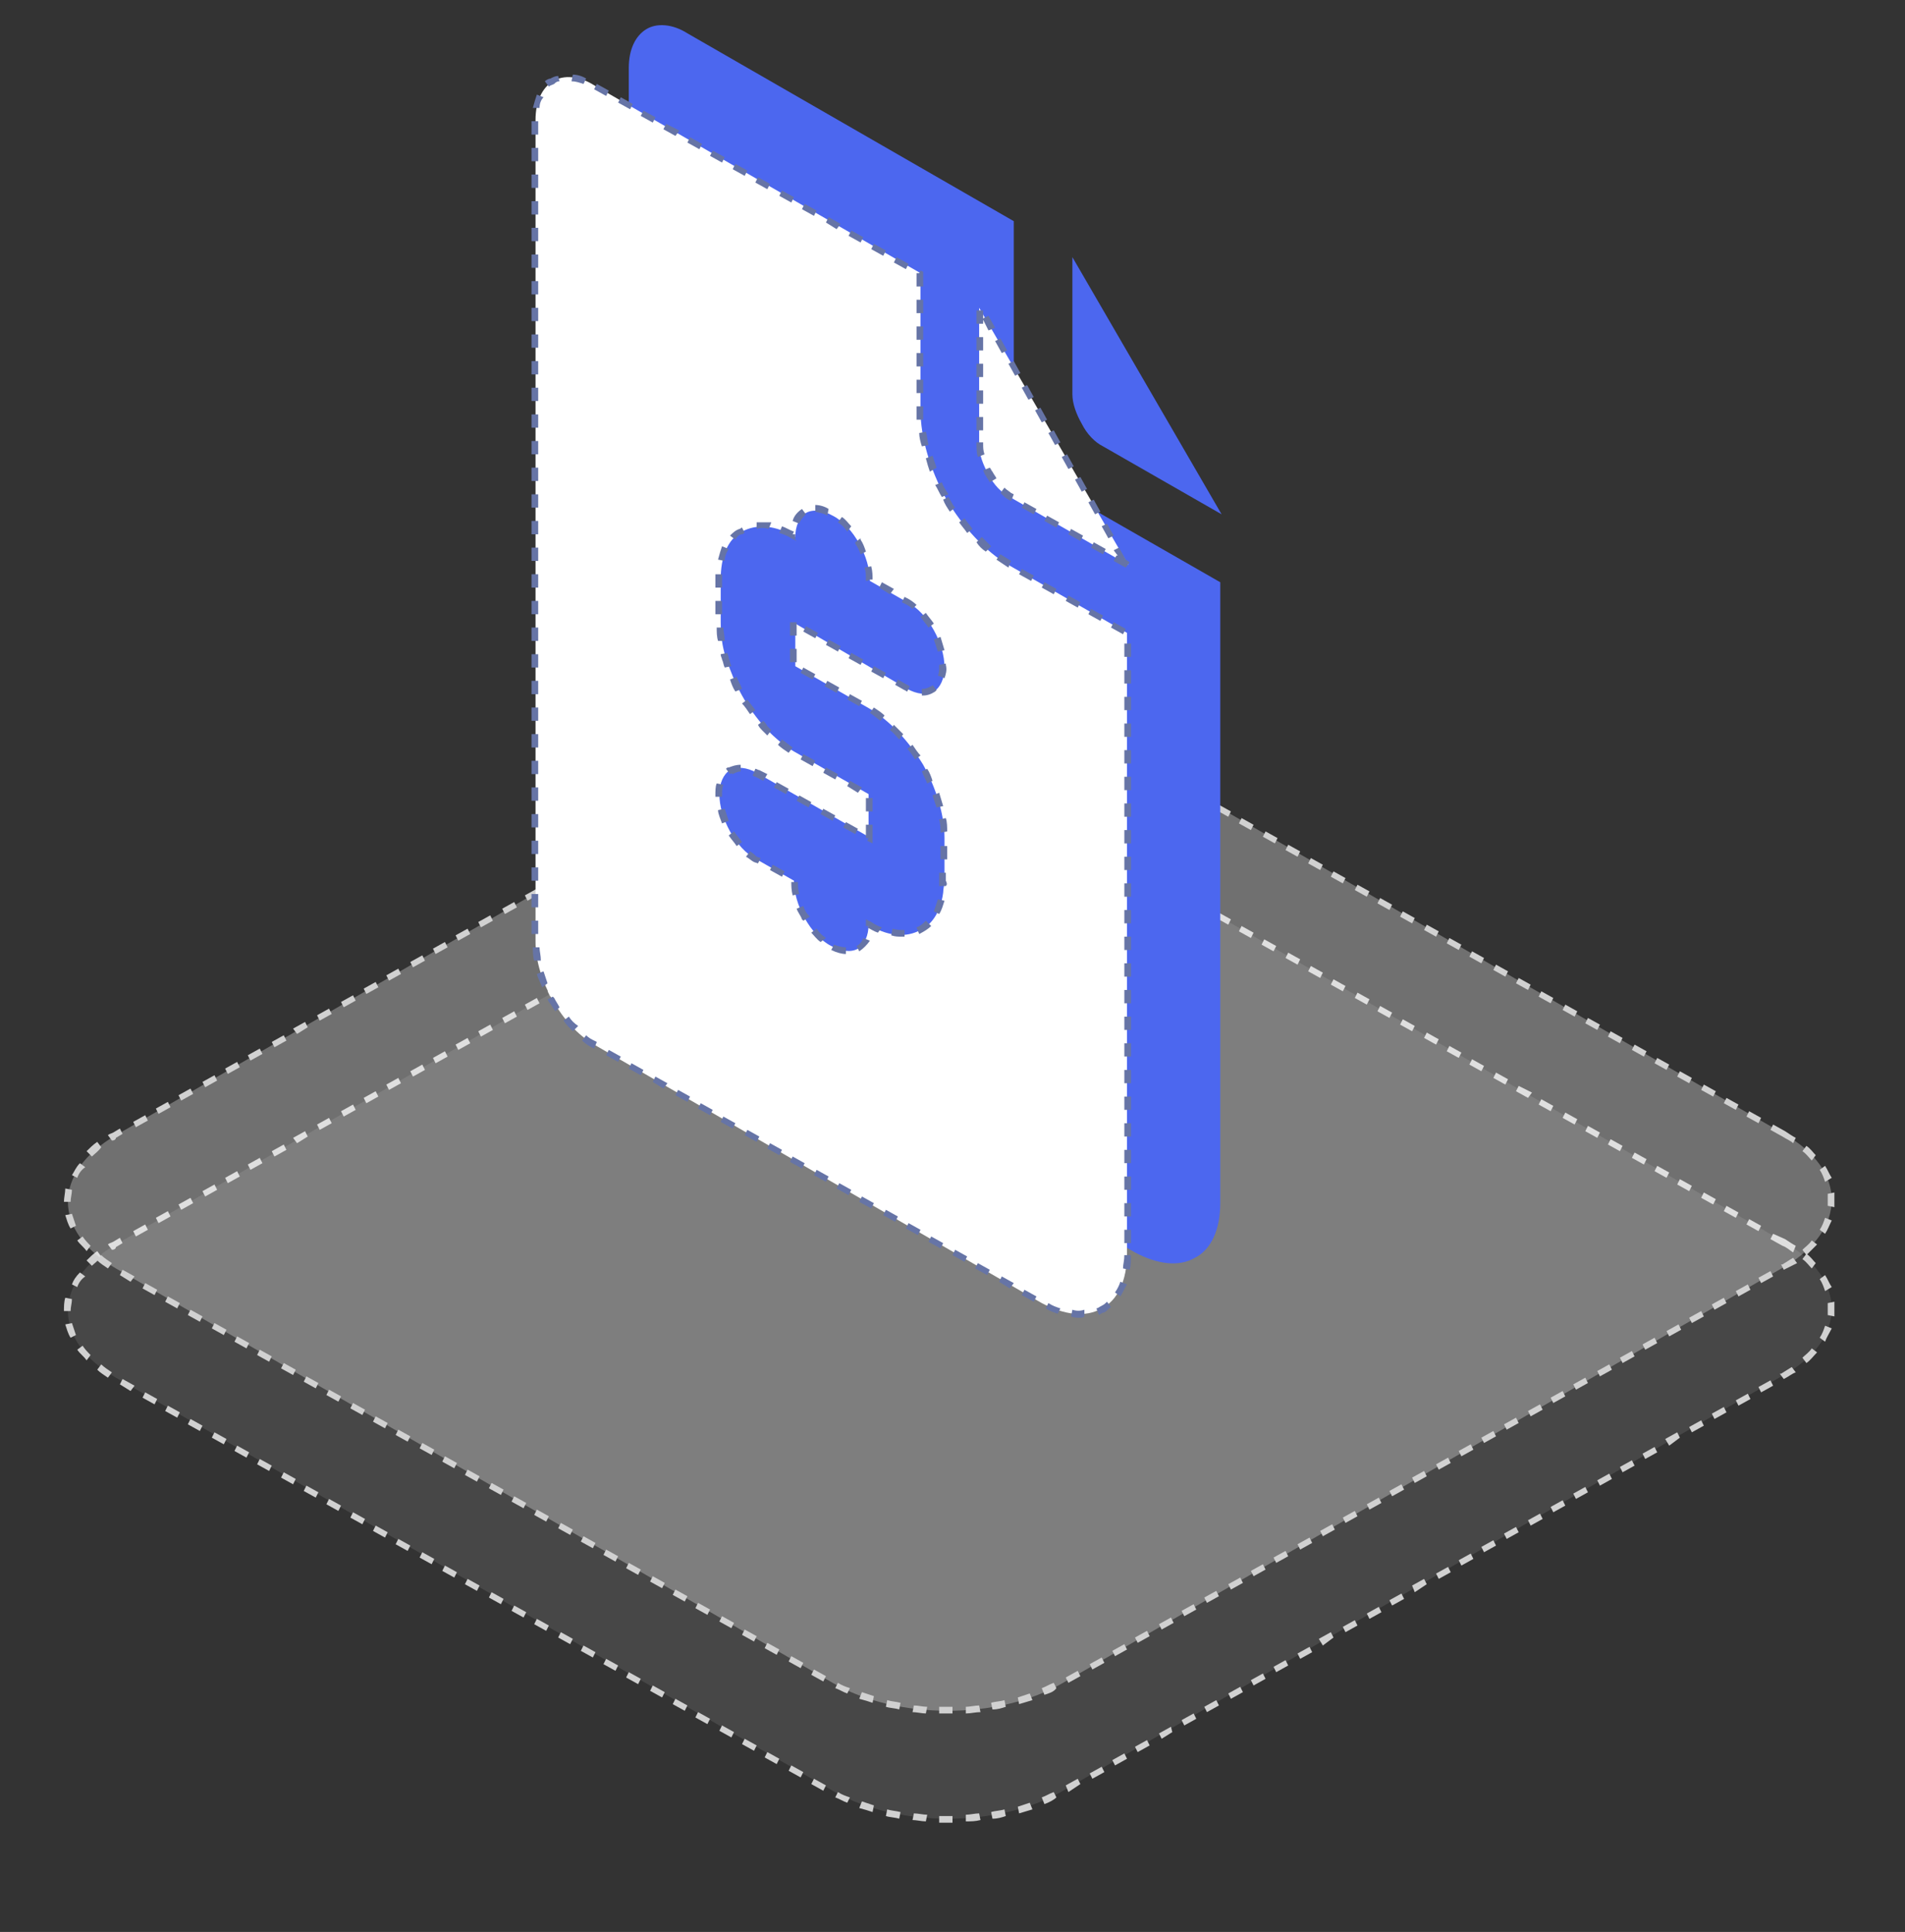 <?xml version="1.0" encoding="utf-8"?>
<!-- Generator: Adobe Illustrator 26.4.1, SVG Export Plug-In . SVG Version: 6.00 Build 0)  -->
<svg version="1.1" id="图层_1" xmlns="http://www.w3.org/2000/svg" xmlns:xlink="http://www.w3.org/1999/xlink" x="0px" y="0px"
	 viewBox="0 0 143 145" style="enable-background:new 0 0 143 145;" xml:space="preserve">
<rect x="0" y="0" width="143" height="145" fill="#333333" stroke="none"/>
<style type="text/css">
	.st0{opacity:0.1;}
	.st1{fill:#FFFFFF;}
	.st2{fill:#D1D1D1;}
	.st3{opacity:0.3;}
	.st4{fill-rule:evenodd;clip-rule:evenodd;fill:#4C67EF;}
	.st5{fill-rule:evenodd;clip-rule:evenodd;fill:#FFFFFF;}
	.st6{fill:#6674A6;}
</style>
<g>
	<g>
		<g class="st0">
			<path class="st1" d="M133.9,93.2l-53.8-31c-4.8-2.8-12.5-2.8-17.3,0L8.7,93.4c-4.8,2.8-4.8,7.2,0,10l53.8,31
				c4.8,2.8,12.5,2.8,17.3,0l54.1-31.2C138.7,100.5,138.7,96,133.9,93.2z"/>
		</g>
		<g>
			<path class="st2" d="M71.1,136.8c-0.2,0-0.4,0-0.6,0l0-0.5c0.3,0,0.7,0,1,0l0,0.5C71.4,136.8,71.2,136.8,71.1,136.8z M72.5,136.7
				l0-0.5c0.3,0,0.7-0.1,1-0.1l0.1,0.5C73.2,136.7,72.9,136.7,72.5,136.7z M69.5,136.7c-0.3,0-0.7-0.1-1-0.1l0.1-0.5
				c0.3,0,0.7,0.1,1,0.1L69.5,136.7z M74.5,136.5l-0.1-0.5c0.3-0.1,0.7-0.1,1-0.2l0.1,0.5C75.2,136.4,74.9,136.5,74.5,136.5z
				 M67.5,136.5c-0.3-0.1-0.7-0.1-1-0.2l0.1-0.5c0.3,0.1,0.6,0.1,1,0.2L67.5,136.5z M76.5,136.1l-0.1-0.5c0.3-0.1,0.6-0.2,0.9-0.3
				l0.2,0.5C77.2,135.9,76.8,136,76.5,136.1z M65.5,136c-0.3-0.1-0.6-0.2-1-0.3l0.2-0.5c0.3,0.1,0.6,0.2,0.9,0.3L65.5,136z
				 M78.4,135.4l-0.2-0.5c0.3-0.1,0.6-0.3,0.9-0.4l0.2,0.4C79.1,135.1,78.7,135.3,78.4,135.4z M63.6,135.3c-0.3-0.1-0.6-0.3-0.9-0.4
				l0.2-0.4c0.3,0.2,0.6,0.3,0.9,0.4L63.6,135.3z M80.2,134.5L80,134l0.9-0.5l0.2,0.4L80.2,134.5z M61.8,134.4l-0.9-0.5l0.2-0.4
				l0.9,0.5L61.8,134.4z M82,133.5l-0.2-0.4l0.9-0.5l0.2,0.4L82,133.5z M60.1,133.4l-0.9-0.5l0.2-0.4l0.9,0.5L60.1,133.4z
				 M83.7,132.5l-0.2-0.4l0.9-0.5l0.2,0.4L83.7,132.5z M58.3,132.4l-0.9-0.5l0.2-0.4l0.9,0.5L58.3,132.4z M85.4,131.5l-0.2-0.4
				l0.9-0.5l0.2,0.4L85.4,131.5z M56.6,131.4l-0.9-0.5l0.2-0.4l0.9,0.5L56.6,131.4z M87.2,130.5l-0.2-0.4l0.9-0.5L88,130L87.2,130.5
				z M54.9,130.4l-0.9-0.5l0.2-0.4l0.9,0.5L54.9,130.4z M88.9,129.5l-0.2-0.4l0.9-0.5l0.2,0.4L88.9,129.5z M53.1,129.4l-0.9-0.5
				l0.2-0.4l0.9,0.5L53.1,129.4z M90.6,128.5l-0.2-0.4l0.9-0.5l0.2,0.4L90.6,128.5z M51.4,128.4l-0.9-0.5l0.2-0.4l0.9,0.5
				L51.4,128.4z M92.4,127.5l-0.2-0.4l0.9-0.5l0.2,0.4L92.4,127.5z M49.7,127.4l-0.9-0.5l0.2-0.4l0.9,0.5L49.7,127.4z M94.1,126.5
				l-0.2-0.4l0.9-0.5L95,126L94.1,126.5z M47.9,126.4l-0.9-0.5l0.2-0.4l0.9,0.5L47.9,126.4z M95.8,125.5l-0.2-0.4l0.9-0.5l0.2,0.4
				L95.8,125.5z M46.2,125.4l-0.9-0.5l0.2-0.4l0.9,0.5L46.2,125.4z M97.6,124.5l-0.2-0.4l0.9-0.5l0.2,0.4L97.6,124.5z M44.5,124.4
				l-0.9-0.5l0.2-0.4l0.9,0.5L44.5,124.4z M99.3,123.5L99,123l0.9-0.5l0.2,0.4L99.3,123.5z M42.8,123.4l-0.9-0.5l0.2-0.4L43,123
				L42.8,123.4z M101,122.5l-0.2-0.4l0.9-0.5l0.2,0.4L101,122.5z M41,122.4l-0.9-0.5l0.2-0.4l0.9,0.5L41,122.4z M102.8,121.5
				l-0.2-0.4l0.9-0.5l0.2,0.4L102.8,121.5z M39.3,121.4l-0.9-0.5l0.2-0.4l0.9,0.5L39.3,121.4z M104.5,120.5l-0.2-0.4l0.9-0.5
				l0.2,0.4L104.5,120.5z M37.6,120.4l-0.9-0.5l0.2-0.4l0.9,0.5L37.6,120.4z M106.2,119.5L106,119l0.9-0.5l0.2,0.4L106.2,119.5z
				 M35.8,119.4l-0.9-0.5l0.2-0.4l0.9,0.5L35.8,119.4z M108,118.5l-0.2-0.4l0.9-0.5l0.2,0.4L108,118.5z M34.1,118.4l-0.9-0.5
				l0.2-0.4l0.9,0.5L34.1,118.4z M109.7,117.5l-0.2-0.4l0.9-0.5l0.2,0.4L109.7,117.5z M32.4,117.4l-0.9-0.5l0.2-0.4l0.9,0.5
				L32.4,117.4z M111.4,116.5l-0.2-0.4l0.9-0.5l0.2,0.4L111.4,116.5z M30.6,116.4l-0.9-0.5l0.2-0.4l0.9,0.5L30.6,116.4z
				 M113.1,115.5l-0.2-0.4l0.9-0.5l0.2,0.4L113.1,115.5z M28.9,115.4l-0.9-0.5l0.2-0.4l0.9,0.5L28.9,115.4z M114.9,114.5l-0.2-0.4
				l0.9-0.5l0.2,0.4L114.9,114.5z M27.2,114.4l-0.9-0.5l0.2-0.4l0.9,0.5L27.2,114.4z M116.6,113.5l-0.2-0.4l0.9-0.5l0.2,0.4
				L116.6,113.5z M25.4,113.4l-0.9-0.5l0.2-0.4l0.9,0.5L25.4,113.4z M118.3,112.5l-0.2-0.4l0.9-0.5l0.2,0.4L118.3,112.5z
				 M23.7,112.4l-0.9-0.5l0.2-0.4l0.9,0.5L23.7,112.4z M120.1,111.5l-0.2-0.4l0.9-0.5l0.2,0.4L120.1,111.5z M22,111.4l-0.9-0.5
				l0.2-0.4l0.9,0.5L22,111.4z M121.8,110.5l-0.2-0.4l0.9-0.5l0.2,0.4L121.8,110.5z M20.2,110.4l-0.9-0.5l0.2-0.4l0.9,0.5
				L20.2,110.4z M123.5,109.5l-0.2-0.4l0.9-0.5l0.2,0.4L123.5,109.5z M18.5,109.4l-0.9-0.5l0.2-0.4l0.9,0.5L18.5,109.4z
				 M125.3,108.5L125,108l0.9-0.5l0.2,0.4L125.3,108.5z M16.8,108.4l-0.9-0.5l0.2-0.4L17,108L16.8,108.4z M127,107.5l-0.2-0.4
				l0.9-0.5l0.2,0.4L127,107.5z M15,107.4l-0.9-0.5l0.2-0.4l0.9,0.5L15,107.4z M128.7,106.5l-0.2-0.4l0.9-0.5l0.2,0.4L128.7,106.5z
				 M13.3,106.4l-0.9-0.5l0.2-0.4l0.9,0.5L13.3,106.4z M130.5,105.5l-0.2-0.4l0.9-0.5l0.2,0.4L130.5,105.5z M11.6,105.4l-0.9-0.5
				l0.2-0.4l0.9,0.5L11.6,105.4z M132.2,104.5l-0.2-0.4l0.9-0.5l0.2,0.4L132.2,104.5z M9.8,104.4L9,103.9l0.2-0.4l0.9,0.5L9.8,104.4
				z M133.9,103.5l-0.3-0.4l0.1,0c0.3-0.2,0.5-0.3,0.8-0.5l0.3,0.4C134.5,103.1,134.3,103.3,133.9,103.5L133.9,103.5z M8.1,103.4
				c-0.3-0.2-0.6-0.4-0.8-0.6l0.3-0.4c0.2,0.2,0.5,0.4,0.8,0.6L8.1,103.4z M135.6,102.3l-0.3-0.4c0.2-0.2,0.5-0.4,0.7-0.7l0.4,0.3
				C136.1,101.8,135.9,102.1,135.6,102.3z M6.5,102.1c-0.2-0.3-0.5-0.5-0.7-0.8l0.4-0.3c0.2,0.3,0.4,0.5,0.6,0.7L6.5,102.1z
				 M137,100.7l-0.4-0.3c0.2-0.3,0.3-0.6,0.4-0.9l0.5,0.2C137.3,100.1,137.1,100.4,137,100.7z M5.3,100.4c-0.2-0.3-0.3-0.7-0.4-1
				l0.5-0.1c0.1,0.3,0.2,0.6,0.3,0.9L5.3,100.4z M137.7,98.8l-0.5-0.1c0-0.2,0-0.3,0-0.5c0-0.1,0-0.3,0-0.4l0.5-0.1
				c0,0.2,0,0.3,0,0.5C137.7,98.4,137.7,98.6,137.7,98.8z M5.3,98.4l-0.5,0c0-0.3,0-0.7,0.1-1l0.5,0.1C5.4,97.8,5.3,98.1,5.3,98.4z
				 M137,96.9c-0.1-0.3-0.2-0.6-0.4-0.9l0.4-0.3c0.2,0.3,0.3,0.6,0.5,0.9L137,96.9z M5.8,96.6l-0.4-0.2c0.1-0.3,0.3-0.6,0.6-0.9
				l0.4,0.3C6.1,96,5.9,96.3,5.8,96.6z M136,95.2c-0.2-0.2-0.4-0.5-0.7-0.7l0.3-0.4c0.3,0.2,0.5,0.5,0.7,0.7L136,95.2z M6.9,95
				l-0.4-0.4c0.2-0.2,0.5-0.5,0.8-0.7l0.3,0.4C7.4,94.6,7.1,94.8,6.9,95z M134.6,94c-0.3-0.2-0.5-0.4-0.8-0.5l-0.9-0.5l0.2-0.4
				L134,93c0.3,0.2,0.6,0.4,0.8,0.5L134.6,94z M8.4,93.8l-0.3-0.4c0.1-0.1,0.2-0.1,0.4-0.2l0.5-0.3l0.2,0.4l-0.5,0.3
				C8.7,93.7,8.6,93.8,8.4,93.8z M10.2,92.8l-0.2-0.4l0.9-0.5l0.2,0.4L10.2,92.8z M132,92.4l-0.9-0.5l0.2-0.4l0.9,0.5L132,92.4z
				 M11.9,91.8l-0.2-0.4l0.9-0.5l0.2,0.4L11.9,91.8z M130.3,91.4l-0.9-0.5l0.2-0.4l0.9,0.5L130.3,91.4z M13.6,90.8l-0.2-0.4l0.9-0.5
				l0.2,0.4L13.6,90.8z M128.6,90.4l-0.9-0.5l0.2-0.4l0.9,0.5L128.6,90.4z M15.4,89.8l-0.2-0.4l0.9-0.5l0.2,0.4L15.4,89.8z
				 M126.8,89.4l-0.9-0.5l0.2-0.4l0.9,0.5L126.8,89.4z M17.1,88.8l-0.2-0.4l0.9-0.5l0.2,0.4L17.1,88.8z M125.1,88.4l-0.9-0.5
				l0.2-0.4l0.9,0.5L125.1,88.4z M18.8,87.8l-0.2-0.4l0.9-0.5l0.2,0.4L18.8,87.8z M123.4,87.4l-0.9-0.5l0.2-0.4l0.9,0.5L123.4,87.4z
				 M20.6,86.8l-0.2-0.4l0.9-0.5l0.2,0.4L20.6,86.8z M121.6,86.4l-0.9-0.5l0.2-0.4l0.9,0.5L121.6,86.4z M22.3,85.8L22,85.4l0.9-0.5
				l0.2,0.4L22.3,85.8z M119.9,85.4l-0.9-0.5l0.2-0.4l0.9,0.5L119.9,85.4z M24,84.8l-0.2-0.4l0.9-0.5l0.2,0.4L24,84.8z M118.2,84.4
				l-0.9-0.5l0.2-0.4l0.9,0.5L118.2,84.4z M25.8,83.8l-0.2-0.4l0.9-0.5l0.2,0.4L25.8,83.8z M116.4,83.4l-0.9-0.5l0.2-0.4l0.9,0.5
				L116.4,83.4z M27.5,82.8l-0.2-0.4l0.9-0.5l0.2,0.4L27.5,82.8z M114.7,82.4l-0.9-0.5l0.2-0.4L115,82L114.7,82.4z M29.2,81.8
				L29,81.4l0.9-0.5l0.2,0.4L29.2,81.8z M113,81.4l-0.9-0.5l0.2-0.4l0.9,0.5L113,81.4z M31,80.8l-0.2-0.4l0.9-0.5l0.2,0.4L31,80.8z
				 M111.2,80.4l-0.9-0.5l0.2-0.4l0.9,0.5L111.2,80.4z M32.7,79.8l-0.2-0.4l0.9-0.5l0.2,0.4L32.7,79.8z M109.5,79.4l-0.9-0.5
				l0.2-0.4l0.9,0.5L109.5,79.4z M34.4,78.8l-0.2-0.4l0.9-0.5l0.2,0.4L34.4,78.8z M107.8,78.4l-0.9-0.5l0.2-0.4L108,78L107.8,78.4z
				 M36.1,77.8l-0.2-0.4l0.9-0.5l0.2,0.4L36.1,77.8z M106,77.4l-0.9-0.5l0.2-0.4l0.9,0.5L106,77.4z M37.9,76.8l-0.2-0.4l0.9-0.5
				l0.2,0.4L37.9,76.8z M104.3,76.4l-0.9-0.5l0.2-0.4l0.9,0.5L104.3,76.4z M39.6,75.8l-0.2-0.4l0.9-0.5l0.2,0.4L39.6,75.8z
				 M102.6,75.4l-0.9-0.5l0.2-0.4l0.9,0.5L102.6,75.4z M41.3,74.8l-0.2-0.4l0.9-0.5l0.2,0.4L41.3,74.8z M100.8,74.4l-0.9-0.5
				l0.2-0.4l0.9,0.5L100.8,74.4z M43.1,73.8l-0.2-0.4l0.9-0.5l0.2,0.4L43.1,73.8z M99.1,73.4l-0.9-0.5l0.2-0.4l0.9,0.5L99.1,73.4z
				 M44.8,72.8l-0.2-0.4l0.9-0.5l0.2,0.4L44.8,72.8z M97.4,72.4l-0.9-0.5l0.2-0.4l0.9,0.5L97.4,72.4z M46.5,71.8l-0.2-0.4l0.9-0.5
				l0.2,0.4L46.5,71.8z M95.6,71.4l-0.9-0.5l0.2-0.4l0.9,0.5L95.6,71.4z M48.3,70.8L48,70.4l0.9-0.5l0.2,0.4L48.3,70.8z M93.9,70.4
				l-0.9-0.5l0.2-0.4l0.9,0.5L93.9,70.4z M50,69.8l-0.2-0.4l0.9-0.5l0.2,0.4L50,69.8z M92.2,69.4l-0.9-0.5l0.2-0.4l0.9,0.5
				L92.2,69.4z M51.7,68.8l-0.2-0.4l0.9-0.5l0.2,0.4L51.7,68.8z M90.5,68.4l-0.9-0.5l0.2-0.4l0.9,0.5L90.5,68.4z M53.5,67.8
				l-0.2-0.4l0.9-0.5l0.2,0.4L53.5,67.8z M88.7,67.4l-0.9-0.5l0.2-0.4L89,67L88.7,67.4z M55.2,66.8L55,66.4l0.9-0.5l0.2,0.4
				L55.2,66.8z M87,66.4l-0.9-0.5l0.2-0.4l0.9,0.5L87,66.4z M56.9,65.8l-0.2-0.4l0.9-0.5l0.2,0.4L56.9,65.8z M85.3,65.4l-0.9-0.5
				l0.2-0.4l0.9,0.5L85.3,65.4z M58.7,64.8l-0.2-0.4l0.9-0.5l0.2,0.4L58.7,64.8z M83.5,64.4l-0.9-0.5l0.2-0.4l0.9,0.5L83.5,64.4z
				 M60.4,63.8l-0.2-0.4l0.9-0.5l0.2,0.4L60.4,63.8z M81.8,63.4l-0.9-0.5l0.2-0.4L82,63L81.8,63.4z M62.1,62.8l-0.2-0.4l0.9-0.5
				l0.2,0.4L62.1,62.8z M80.1,62.4L80.1,62.4c-0.3-0.2-0.6-0.3-0.9-0.5l0.2-0.5c0.3,0.1,0.5,0.3,0.8,0.4l0.1,0L80.1,62.4z
				 M63.9,61.9l-0.2-0.5c0.3-0.1,0.6-0.3,0.9-0.4l0.2,0.5C64.5,61.6,64.2,61.8,63.9,61.9z M78.3,61.6c-0.3-0.1-0.6-0.2-0.9-0.3
				l0.2-0.5c0.3,0.1,0.6,0.2,1,0.3L78.3,61.6z M65.7,61.2l-0.1-0.5c0.3-0.1,0.6-0.2,1-0.3l0.1,0.5C66.3,61,66,61.1,65.7,61.2z
				 M76.4,61c-0.3-0.1-0.6-0.2-1-0.2l0.1-0.5c0.3,0.1,0.7,0.1,1,0.2L76.4,61z M67.6,60.7l-0.1-0.5c0.3-0.1,0.7-0.1,1-0.2l0.1,0.5
				C68.3,60.6,67.9,60.6,67.6,60.7z M74.5,60.6c-0.3,0-0.7-0.1-1-0.1l0-0.5c0.3,0,0.7,0.1,1,0.1L74.5,60.6z M69.6,60.4l0-0.5
				c0.3,0,0.7-0.1,1-0.1l0,0.5C70.2,60.4,69.9,60.4,69.6,60.4z M72.5,60.4c-0.3,0-0.7,0-1,0l0-0.5c0.3,0,0.7,0,1,0L72.5,60.4z"/>
		</g>
	</g>
	<g>
		<g class="st3">
			<path class="st1" d="M133.9,85.1L80.1,54c-4.8-2.8-12.5-2.8-17.3,0L8.7,85.2c-4.8,2.8-4.8,7.2,0,10l53.8,31.1
				c4.8,2.8,12.5,2.8,17.3,0l54.1-31.2C138.7,92.3,138.7,87.8,133.9,85.1z"/>
		</g>
		<g>
			<path class="st2" d="M71.1,128.6c-0.2,0-0.4,0-0.6,0l0-0.5c0.2,0,0.4,0,0.6,0l0.4,0l0,0.5L71.1,128.6z M72.5,128.6l0-0.5
				c0.3,0,0.7-0.1,1-0.1l0.1,0.5C73.2,128.5,72.9,128.6,72.5,128.6z M69.5,128.6c-0.3,0-0.7-0.1-1-0.1l0.1-0.5c0.3,0,0.7,0.1,1,0.1
				L69.5,128.6z M74.5,128.3l-0.1-0.5c0.3-0.1,0.7-0.1,1-0.2l0.1,0.5C75.2,128.2,74.9,128.3,74.5,128.3z M67.5,128.3
				c-0.3-0.1-0.7-0.1-1-0.2l0.1-0.5c0.3,0.1,0.6,0.1,1,0.2L67.5,128.3z M76.5,127.9l-0.1-0.5c0.3-0.1,0.6-0.2,0.9-0.3l0.2,0.5
				C77.2,127.7,76.8,127.8,76.5,127.9z M65.5,127.8c-0.3-0.1-0.6-0.2-1-0.3l0.2-0.5c0.3,0.1,0.6,0.2,0.9,0.3L65.5,127.8z
				 M78.4,127.2l-0.2-0.5c0.3-0.1,0.6-0.3,0.9-0.4l0.2,0.4C79.1,127,78.7,127.1,78.4,127.2z M63.6,127.1c-0.3-0.1-0.6-0.3-0.9-0.4
				l0.2-0.4c0.3,0.2,0.6,0.3,0.9,0.4L63.6,127.1z M80.2,126.3l-0.2-0.4l0.9-0.5l0.2,0.4L80.2,126.3z M61.8,126.2l-0.9-0.5l0.2-0.4
				l0.9,0.5L61.8,126.2z M82,125.3l-0.2-0.4l0.9-0.5l0.2,0.4L82,125.3z M60.1,125.2l-0.9-0.5l0.2-0.4l0.9,0.5L60.1,125.2z
				 M83.7,124.3l-0.2-0.4l0.9-0.5l0.2,0.4L83.7,124.3z M58.3,124.2l-0.9-0.5l0.2-0.4l0.9,0.5L58.3,124.2z M85.4,123.3l-0.2-0.4
				l0.9-0.5l0.2,0.4L85.4,123.3z M56.6,123.2l-0.9-0.5l0.2-0.4l0.9,0.5L56.6,123.2z M87.2,122.3l-0.2-0.4l0.9-0.5l0.2,0.4
				L87.2,122.3z M54.9,122.2l-0.9-0.5l0.2-0.4l0.9,0.5L54.9,122.2z M88.9,121.3l-0.2-0.4l0.9-0.5l0.2,0.4L88.9,121.3z M53.1,121.2
				l-0.9-0.5l0.2-0.4l0.9,0.5L53.1,121.2z M90.6,120.3l-0.2-0.4l0.9-0.5l0.2,0.4L90.6,120.3z M51.4,120.2l-0.9-0.5l0.2-0.4l0.9,0.5
				L51.4,120.2z M92.4,119.3l-0.2-0.4l0.9-0.5l0.2,0.4L92.4,119.3z M49.7,119.2l-0.9-0.5l0.2-0.4l0.9,0.5L49.7,119.2z M94.1,118.3
				l-0.2-0.4l0.9-0.5l0.2,0.4L94.1,118.3z M47.9,118.2l-0.9-0.5l0.2-0.4l0.9,0.5L47.9,118.2z M95.8,117.3l-0.2-0.4l0.9-0.5l0.2,0.4
				L95.8,117.3z M46.2,117.2l-0.9-0.5l0.2-0.4l0.9,0.5L46.2,117.2z M97.6,116.3l-0.2-0.4l0.9-0.5l0.2,0.4L97.6,116.3z M44.5,116.2
				l-0.9-0.5l0.2-0.4l0.9,0.5L44.5,116.2z M99.3,115.3l-0.2-0.4l0.9-0.5l0.2,0.4L99.3,115.3z M42.8,115.2l-0.9-0.5l0.2-0.4l0.9,0.5
				L42.8,115.2z M101,114.3l-0.2-0.4l0.9-0.5l0.2,0.4L101,114.3z M41,114.2l-0.9-0.5l0.2-0.4l0.9,0.5L41,114.2z M102.8,113.3
				l-0.2-0.4l0.9-0.5l0.2,0.4L102.8,113.3z M39.3,113.2l-0.9-0.5l0.2-0.4l0.9,0.5L39.3,113.2z M104.5,112.3l-0.2-0.4l0.9-0.5
				l0.2,0.4L104.5,112.3z M37.6,112.2l-0.9-0.5l0.2-0.4l0.9,0.5L37.6,112.2z M106.2,111.3l-0.2-0.4l0.9-0.5l0.2,0.4L106.2,111.3z
				 M35.8,111.2l-0.9-0.5l0.2-0.4l0.9,0.5L35.8,111.2z M108,110.3l-0.2-0.4l0.9-0.5l0.2,0.4L108,110.3z M34.1,110.2l-0.9-0.5
				l0.2-0.4l0.9,0.5L34.1,110.2z M109.7,109.3l-0.2-0.4l0.9-0.5l0.2,0.4L109.7,109.3z M32.4,109.2l-0.9-0.5l0.2-0.4l0.9,0.5
				L32.4,109.2z M111.4,108.3l-0.2-0.4l0.9-0.5l0.2,0.4L111.4,108.3z M30.6,108.2l-0.9-0.5l0.2-0.4l0.9,0.5L30.6,108.2z
				 M113.1,107.3l-0.2-0.4l0.9-0.5l0.2,0.4L113.1,107.3z M28.9,107.2l-0.9-0.5l0.2-0.4l0.9,0.5L28.9,107.2z M114.9,106.3l-0.2-0.4
				l0.9-0.5l0.2,0.4L114.9,106.3z M27.2,106.2l-0.9-0.5l0.2-0.4l0.9,0.5L27.2,106.2z M116.6,105.3l-0.2-0.4l0.9-0.5l0.2,0.4
				L116.6,105.3z M25.4,105.2l-0.9-0.5l0.2-0.4l0.9,0.5L25.4,105.2z M118.3,104.3l-0.2-0.4l0.9-0.5l0.2,0.4L118.3,104.3z
				 M23.7,104.2l-0.9-0.5l0.2-0.4l0.9,0.5L23.7,104.2z M120.1,103.3l-0.2-0.4l0.9-0.5l0.2,0.4L120.1,103.3z M22,103.2l-0.9-0.5
				l0.2-0.4l0.9,0.5L22,103.2z M121.8,102.3l-0.2-0.4l0.9-0.5l0.2,0.4L121.8,102.3z M20.2,102.2l-0.9-0.5l0.2-0.4l0.9,0.5
				L20.2,102.2z M123.5,101.3l-0.2-0.4l0.9-0.5l0.2,0.4L123.5,101.3z M18.5,101.2l-0.9-0.5l0.2-0.4l0.9,0.5L18.5,101.2z
				 M125.3,100.3l-0.2-0.4l0.9-0.5l0.2,0.4L125.3,100.3z M16.8,100.2l-0.9-0.5l0.2-0.4l0.9,0.5L16.8,100.2z M127,99.3l-0.2-0.4
				l0.9-0.5l0.2,0.4L127,99.3z M15,99.2l-0.9-0.5l0.2-0.4l0.9,0.5L15,99.2z M128.7,98.3l-0.2-0.4l0.9-0.5l0.2,0.4L128.7,98.3z
				 M13.3,98.2l-0.9-0.5l0.2-0.4l0.9,0.5L13.3,98.2z M130.5,97.3l-0.2-0.4l0.9-0.5l0.2,0.4L130.5,97.3z M11.6,97.2l-0.9-0.5l0.2-0.4
				l0.9,0.5L11.6,97.2z M132.2,96.3l-0.2-0.4l0.9-0.5l0.2,0.4L132.2,96.3z M9.8,96.2L9,95.7l0.2-0.4l0.9,0.5L9.8,96.2z M133.9,95.3
				l-0.2-0.4l0.1,0c0.3-0.2,0.5-0.3,0.8-0.5l0.3,0.4C134.5,95,134.3,95.1,133.9,95.3L133.9,95.3z M8.1,95.2
				c-0.3-0.2-0.6-0.4-0.8-0.6l0.3-0.4c0.2,0.2,0.5,0.4,0.8,0.6L8.1,95.2z M135.6,94.2l-0.3-0.4c0.2-0.2,0.5-0.4,0.7-0.7l0.4,0.3
				C136.1,93.7,135.9,93.9,135.6,94.2z M6.5,93.9c-0.2-0.3-0.5-0.5-0.7-0.8l0.4-0.3c0.2,0.3,0.4,0.5,0.6,0.7L6.5,93.9z M137,92.6
				l-0.4-0.3c0.2-0.3,0.3-0.6,0.4-0.9l0.5,0.2C137.3,92,137.2,92.3,137,92.6z M5.3,92.2c-0.2-0.3-0.3-0.7-0.4-1l0.5-0.1
				c0.1,0.3,0.2,0.6,0.3,0.9L5.3,92.2z M137.7,90.6l-0.5-0.1c0-0.2,0-0.3,0-0.5c0-0.1,0-0.3,0-0.4l0.5-0.1c0,0.2,0,0.3,0,0.5
				C137.7,90.3,137.7,90.4,137.7,90.6z M5.3,90.2l-0.5,0c0-0.3,0.1-0.7,0.1-1l0.5,0.1C5.4,89.6,5.3,89.9,5.3,90.2z M137,88.7
				c-0.1-0.3-0.2-0.6-0.4-0.9l0.4-0.3c0.2,0.3,0.3,0.6,0.5,0.9L137,88.7z M5.8,88.4l-0.4-0.2c0.2-0.3,0.3-0.6,0.6-0.9l0.4,0.3
				C6.1,87.8,5.9,88.1,5.8,88.4z M136,87.1c-0.2-0.2-0.4-0.5-0.7-0.7l0.3-0.4c0.3,0.2,0.5,0.5,0.7,0.7L136,87.1z M6.9,86.8l-0.4-0.4
				c0.2-0.2,0.5-0.5,0.8-0.7l0.3,0.4C7.4,86.4,7.1,86.6,6.9,86.8z M134.6,85.8c-0.2-0.2-0.5-0.3-0.8-0.5l-0.9-0.5l0.2-0.4l0.9,0.5
				c0.3,0.2,0.6,0.4,0.8,0.5L134.6,85.8z M8.4,85.6l-0.3-0.4c0.1-0.1,0.2-0.1,0.4-0.2l0.5-0.3l0.2,0.4l-0.5,0.3
				C8.7,85.5,8.6,85.6,8.4,85.6z M10.2,84.6l-0.2-0.4l0.9-0.5l0.2,0.4L10.2,84.6z M132,84.3l-0.9-0.5l0.2-0.4l0.9,0.5L132,84.3z
				 M11.9,83.6l-0.2-0.4l0.9-0.5l0.2,0.4L11.9,83.6z M130.3,83.3l-0.9-0.5l0.2-0.4l0.9,0.5L130.3,83.3z M13.6,82.6l-0.2-0.4l0.9-0.5
				l0.2,0.4L13.6,82.6z M128.6,82.3l-0.9-0.5l0.2-0.4l0.9,0.5L128.6,82.3z M15.4,81.6l-0.2-0.4l0.9-0.5l0.2,0.4L15.4,81.6z
				 M126.8,81.3l-0.9-0.5l0.2-0.4l0.9,0.5L126.8,81.3z M17.1,80.6l-0.2-0.4l0.9-0.5l0.2,0.4L17.1,80.6z M125.1,80.3l-0.9-0.5
				l0.2-0.4l0.9,0.5L125.1,80.3z M18.8,79.6l-0.2-0.4l0.9-0.5l0.2,0.4L18.8,79.6z M123.4,79.3l-0.9-0.5l0.2-0.4l0.9,0.5L123.4,79.3z
				 M20.6,78.6l-0.2-0.4l0.9-0.5l0.2,0.4L20.6,78.6z M121.6,78.3l-0.9-0.5l0.2-0.4l0.9,0.5L121.6,78.3z M22.3,77.6L22,77.2l0.9-0.5
				l0.2,0.4L22.3,77.6z M119.9,77.3l-0.9-0.5l0.2-0.4l0.9,0.5L119.9,77.3z M24,76.6l-0.2-0.4l0.9-0.5l0.2,0.4L24,76.6z M118.2,76.3
				l-0.9-0.5l0.2-0.4l0.9,0.5L118.2,76.3z M25.8,75.6l-0.2-0.4l0.9-0.5l0.2,0.4L25.8,75.6z M116.4,75.3l-0.9-0.5l0.2-0.4l0.9,0.5
				L116.4,75.3z M27.5,74.6l-0.2-0.4l0.9-0.5l0.2,0.4L27.5,74.6z M114.7,74.3l-0.9-0.5l0.2-0.4l0.9,0.5L114.7,74.3z M29.2,73.6
				L29,73.2l0.9-0.5l0.2,0.4L29.2,73.6z M113,73.3l-0.9-0.5l0.2-0.4l0.9,0.5L113,73.3z M31,72.6l-0.2-0.4l0.9-0.5l0.2,0.4L31,72.6z
				 M111.2,72.3l-0.9-0.5l0.2-0.4l0.9,0.5L111.2,72.3z M32.7,71.6l-0.2-0.4l0.9-0.5l0.2,0.4L32.7,71.6z M109.5,71.3l-0.9-0.5
				l0.2-0.4l0.9,0.5L109.5,71.3z M34.4,70.6l-0.2-0.4l0.9-0.5l0.2,0.4L34.4,70.6z M107.8,70.3l-0.9-0.5l0.2-0.4l0.9,0.5L107.8,70.3z
				 M36.1,69.6l-0.2-0.4l0.9-0.5l0.2,0.4L36.1,69.6z M106,69.3l-0.9-0.5l0.2-0.4l0.9,0.5L106,69.3z M37.9,68.6l-0.2-0.4l0.9-0.5
				l0.2,0.4L37.9,68.6z M104.3,68.3l-0.9-0.5l0.2-0.4l0.9,0.5L104.3,68.3z M39.6,67.6l-0.2-0.4l0.9-0.5l0.2,0.4L39.6,67.6z
				 M102.6,67.3l-0.9-0.5l0.2-0.4l0.9,0.5L102.6,67.3z M41.3,66.6l-0.2-0.4l0.9-0.5l0.2,0.4L41.3,66.6z M100.8,66.3l-0.9-0.5
				l0.2-0.4l0.9,0.5L100.8,66.3z M43.1,65.6l-0.2-0.4l0.9-0.5l0.2,0.4L43.1,65.6z M99.1,65.3l-0.9-0.5l0.2-0.4l0.9,0.5L99.1,65.3z
				 M44.8,64.6l-0.2-0.4l0.9-0.5l0.2,0.4L44.8,64.6z M97.4,64.3l-0.9-0.5l0.2-0.4l0.9,0.5L97.4,64.3z M46.5,63.6l-0.2-0.4l0.9-0.5
				l0.2,0.4L46.5,63.6z M95.7,63.3l-0.9-0.5l0.2-0.4l0.9,0.5L95.7,63.3z M48.3,62.6L48,62.2l0.9-0.5l0.2,0.4L48.3,62.6z M93.9,62.3
				l-0.9-0.5l0.2-0.4l0.9,0.5L93.9,62.3z M50,61.6l-0.2-0.4l0.9-0.5l0.2,0.4L50,61.6z M92.2,61.3l-0.9-0.5l0.2-0.4l0.9,0.5
				L92.2,61.3z M51.7,60.6l-0.2-0.4l0.9-0.5l0.2,0.4L51.7,60.6z M90.5,60.3l-0.9-0.5l0.2-0.4l0.9,0.5L90.5,60.3z M53.5,59.6
				l-0.2-0.4l0.9-0.5l0.2,0.4L53.5,59.6z M88.7,59.3l-0.9-0.5l0.2-0.4l0.9,0.5L88.7,59.3z M55.2,58.6L55,58.2l0.9-0.5l0.2,0.4
				L55.2,58.6z M87,58.3l-0.9-0.5l0.2-0.4l0.9,0.5L87,58.3z M56.9,57.6l-0.2-0.4l0.9-0.5l0.2,0.4L56.9,57.6z M85.3,57.3l-0.9-0.5
				l0.2-0.4l0.9,0.5L85.3,57.3z M58.7,56.6l-0.2-0.4l0.9-0.5l0.2,0.4L58.7,56.6z M83.5,56.3l-0.9-0.5l0.2-0.4l0.9,0.5L83.5,56.3z
				 M60.4,55.6l-0.2-0.4l0.9-0.5l0.2,0.4L60.4,55.6z M81.8,55.3l-0.9-0.5l0.2-0.4l0.9,0.5L81.8,55.3z M62.1,54.6l-0.2-0.4l0.9-0.5
				l0.2,0.4L62.1,54.6z M80.1,54.3l-0.1-0.1c-0.2-0.1-0.5-0.3-0.7-0.4l0.2-0.4c0.3,0.1,0.5,0.3,0.8,0.4l0.1,0.1L80.1,54.3z
				 M63.9,53.7l-0.2-0.5c0.3-0.1,0.6-0.3,0.9-0.4l0.2,0.5C64.5,53.4,64.2,53.6,63.9,53.7z M78.3,53.4c-0.3-0.1-0.6-0.2-0.9-0.3
				l0.2-0.5c0.3,0.1,0.6,0.2,1,0.3L78.3,53.4z M65.7,53l-0.1-0.5c0.3-0.1,0.6-0.2,1-0.3l0.1,0.5C66.3,52.8,66,52.9,65.7,53z
				 M76.4,52.8c-0.3-0.1-0.6-0.2-1-0.2l0.1-0.5c0.3,0.1,0.7,0.1,1,0.2L76.4,52.8z M67.6,52.5L67.5,52c0.3-0.1,0.7-0.1,1-0.2l0.1,0.5
				C68.3,52.4,67.9,52.5,67.6,52.5z M74.5,52.4c-0.3,0-0.7-0.1-1-0.1l0.1-0.5c0.3,0,0.7,0.1,1,0.1L74.5,52.4z M69.6,52.3l0-0.5
				c0.3,0,0.7-0.1,1-0.1l0,0.5C70.2,52.2,69.9,52.2,69.6,52.3z M72.5,52.2c-0.3,0-0.7,0-1,0l0-0.5c0.3,0,0.7,0,1,0L72.5,52.2z"/>
		</g>
	</g>
	<g>
		<path class="st4" d="M78,33.6c1.3,2.2,3,4,4.7,5l8.9,5.1v46.6c0,2-0.7,3.5-1.9,4.1c-1.2,0.7-2.8,0.5-4.5-0.4L51.6,74.5
			c-1.2-0.7-2.3-1.9-3.1-3.3c-0.8-1.4-1.3-3-1.3-4.4V5.1c0-1.4,0.5-2.4,1.3-2.9c0.8-0.5,2-0.4,3.1,0.3l24.5,14.1V27
			C76.1,29,76.8,31.4,78,33.6z M91.7,38.6l-8.9-5.1c-0.6-0.3-1.2-0.9-1.6-1.7c-0.4-0.7-0.7-1.5-0.7-2.2V19.3L91.7,38.6z"/>
	</g>
	<g>
		<path class="st5" d="M84.7,42.4l-8.9-5.1c-0.6-0.3-1.2-0.9-1.6-1.7c-0.4-0.7-0.7-1.5-0.7-2.2V23.1L84.7,42.4z M71,37.4
			c1.3,2.2,3,4,4.7,5l8.9,5.1v46.6c0,2-0.7,3.5-1.9,4.1c-1.2,0.7-2.8,0.5-4.5-0.4L44.6,78.4c-1.2-0.7-2.3-1.9-3.1-3.3
			c-0.8-1.4-1.3-3-1.3-4.4V9c0-1.4,0.5-2.4,1.3-2.9c0.8-0.5,2-0.4,3.1,0.3l24.5,14.1v10.3C69.1,32.8,69.8,35.2,71,37.4z M64.4,71.2
			c0.5-0.3,0.8-1,0.8-1.8c1.3,0.8,2.6,1,3.7,0.5c1-0.4,1.7-1.4,1.9-2.9c0-0.3,0.1-0.6,0.1-0.9v-3.2c0-1.7-0.6-3.7-1.6-5.5
			c-1.1-1.8-2.5-3.3-4-4.2l-5.6-3.2v-3.2l8.4,4.9c0.7,0.4,1.5,0.5,2,0.2c0.5-0.3,0.8-1,0.8-1.8c0-0.9-0.3-1.9-0.8-2.8
			c-0.5-0.9-1.2-1.7-2-2.1l-2.8-1.6c0-0.9-0.3-1.9-0.8-2.8c-0.5-0.9-1.2-1.7-2-2.1c-0.7-0.4-1.5-0.5-2-0.2c-0.5,0.3-0.8,1-0.8,1.8
			c-1.5-0.9-2.9-1-4-0.4c-1.1,0.6-1.6,1.9-1.6,3.6v3.2c0,0.9,0.1,1.8,0.4,2.7c0.3,0.9,0.7,1.9,1.2,2.8c0.5,0.9,1.1,1.7,1.8,2.5
			c0.7,0.7,1.4,1.3,2.1,1.7l5.6,3.2v3.2L56.8,58c-0.7-0.4-1.5-0.5-2-0.2c-0.5,0.3-0.8,1-0.8,1.8c0,0.9,0.3,1.9,0.8,2.8
			c0.5,0.9,1.2,1.7,2,2.1l2.8,1.6c0,0.9,0.3,1.9,0.8,2.8c0.5,0.9,1.2,1.7,2,2.1C63.1,71.4,63.9,71.5,64.4,71.2z"/>
		<path class="st6" d="M81.1,98.9c-0.2,0-0.5,0-0.7-0.1l0.1-0.5c0.3,0.1,0.6,0.1,0.9,0l0,0.5C81.3,98.9,81.2,98.9,81.1,98.9z
			 M82.5,98.7l-0.2-0.5c0.1,0,0.2-0.1,0.4-0.2c0.2-0.1,0.3-0.2,0.4-0.3l0.3,0.4c-0.2,0.1-0.3,0.3-0.5,0.4
			C82.8,98.5,82.6,98.6,82.5,98.7z M79.4,98.6c-0.3-0.1-0.6-0.2-0.9-0.4l0.2-0.4c0.3,0.2,0.6,0.3,0.9,0.4L79.4,98.6z M77.6,97.7
			l-0.9-0.5l0.2-0.4l0.9,0.5L77.6,97.7z M84.1,97.3L83.7,97c0.2-0.3,0.3-0.5,0.4-0.8l0.5,0.2C84.4,96.7,84.3,97,84.1,97.3z
			 M75.8,96.7L75,96.2l0.2-0.4l0.9,0.5L75.8,96.7z M74.1,95.7l-0.9-0.5l0.2-0.4l0.9,0.5L74.1,95.7z M84.8,95.3l-0.5-0.1
			c0-0.3,0.1-0.6,0.1-1l0.5,0C84.9,94.6,84.9,95,84.8,95.3z M72.4,94.7l-0.9-0.5l0.2-0.4l0.9,0.5L72.4,94.7z M70.6,93.7l-0.9-0.5
			l0.2-0.4l0.9,0.5L70.6,93.7z M84.9,93.3h-0.5v-1h0.5V93.3z M68.9,92.7L68,92.2l0.2-0.4l0.9,0.5L68.9,92.7z M67.2,91.7l-0.9-0.5
			l0.2-0.4l0.9,0.5L67.2,91.7z M84.9,91.3h-0.5v-1h0.5V91.3z M65.4,90.7l-0.9-0.5l0.2-0.4l0.9,0.5L65.4,90.7z M63.7,89.7l-0.9-0.5
			l0.2-0.4l0.9,0.5L63.7,89.7z M84.9,89.3h-0.5v-1h0.5V89.3z M62,88.7l-0.9-0.5l0.2-0.4l0.9,0.5L62,88.7z M60.2,87.7l-0.9-0.5
			l0.2-0.4l0.9,0.5L60.2,87.7z M84.9,87.3h-0.5v-1h0.5V87.3z M58.5,86.7l-0.9-0.5l0.2-0.4l0.9,0.5L58.5,86.7z M56.8,85.7l-0.9-0.5
			l0.2-0.4l0.9,0.5L56.8,85.7z M84.9,85.3h-0.5v-1h0.5V85.3z M55,84.7l-0.9-0.5l0.2-0.4l0.9,0.5L55,84.7z M53.3,83.7l-0.9-0.5
			l0.2-0.4l0.9,0.5L53.3,83.7z M84.9,83.3h-0.5v-1h0.5V83.3z M51.6,82.7l-0.9-0.5l0.2-0.4l0.9,0.5L51.6,82.7z M49.8,81.7L49,81.2
			l0.2-0.4l0.9,0.5L49.8,81.7z M84.9,81.3h-0.5v-1h0.5V81.3z M48.1,80.7l-0.9-0.5l0.2-0.4l0.9,0.5L48.1,80.7z M46.4,79.7l-0.9-0.5
			l0.2-0.4l0.9,0.5L46.4,79.7z M84.9,79.3h-0.5v-1h0.5V79.3z M44.6,78.7l-0.2-0.1c-0.2-0.1-0.5-0.3-0.7-0.5l0.3-0.4
			c0.2,0.2,0.4,0.3,0.6,0.4l0.2,0.1L44.6,78.7z M43,77.4c-0.2-0.2-0.5-0.5-0.7-0.8l0.4-0.3c0.2,0.3,0.4,0.5,0.7,0.7L43,77.4z
			 M84.9,77.3h-0.5v-1h0.5V77.3z M41.7,75.9c-0.2-0.2-0.3-0.5-0.5-0.7L41.1,75l0.4-0.2l0.1,0.1c0.1,0.2,0.3,0.5,0.4,0.7L41.7,75.9z
			 M84.9,75.3h-0.5v-1h0.5V75.3z M40.7,74.1c-0.1-0.3-0.3-0.6-0.4-1l0.5-0.2c0.1,0.3,0.2,0.6,0.3,0.9L40.7,74.1z M84.9,73.3h-0.5v-1
			h0.5V73.3z M40.1,72.1c-0.1-0.3-0.1-0.7-0.1-1l0.5,0c0,0.3,0.1,0.6,0.1,1L40.1,72.1z M63.5,71.6c-0.3,0-0.7-0.1-1.1-0.3l0.2-0.4
			c0.3,0.1,0.6,0.2,0.9,0.2L63.5,71.6z M64.5,71.4l-0.2-0.4c0.2-0.1,0.4-0.3,0.5-0.6l0.5,0.2C65.1,70.9,64.8,71.2,64.5,71.4z
			 M84.9,71.3h-0.5v-1h0.5V71.3z M61.6,70.7c-0.3-0.2-0.5-0.5-0.7-0.7l0.4-0.3c0.2,0.3,0.4,0.5,0.7,0.7L61.6,70.7z M67.7,70.3
			c-0.3,0-0.5,0-0.8-0.1l0.1-0.5c0.3,0.1,0.6,0.1,0.9,0.1l0,0.5C67.9,70.3,67.8,70.3,67.7,70.3z M40.4,70.1h-0.5v-1h0.5V70.1z
			 M69,70.1l-0.2-0.5c0.3-0.1,0.5-0.3,0.7-0.5l0.4,0.4C69.7,69.7,69.4,69.9,69,70.1z M65.9,70c-0.3-0.1-0.6-0.3-0.8-0.4l0.1-0.1
			l-0.2,0l0-0.5l0.4,0.2c0.3,0.2,0.5,0.3,0.8,0.4L65.9,70z M84.9,69.3h-0.5v-1h0.5V69.3z M60.3,69.1L60.2,69
			c-0.1-0.3-0.3-0.5-0.4-0.8l0.5-0.2c0.1,0.3,0.2,0.5,0.4,0.7l0.1,0.1L60.3,69.1z M70.5,68.6l-0.4-0.2c0.1-0.3,0.2-0.6,0.3-0.9
			l0.5,0.1C70.8,67.9,70.7,68.3,70.5,68.6z M40.4,68.1h-0.5v-1h0.5V68.1z M84.9,67.3h-0.5v-1h0.5V67.3z M59.5,67.2
			c-0.1-0.4-0.1-0.7-0.1-1l0.5,0c0,0.3,0,0.6,0.1,0.9L59.5,67.2z M71,66.5l-0.5,0c0-0.1,0-0.3,0-0.4v-0.6h0.5v0.6
			C71.1,66.3,71.1,66.4,71,66.5z M40.4,66.1h-0.5v-1h0.5V66.1z M58.7,65.8l-0.9-0.5l0.2-0.4l0.9,0.5L58.7,65.8z M84.9,65.3h-0.5v-1
			h0.5V65.3z M56.9,64.8l-0.3-0.1c-0.2-0.1-0.4-0.3-0.6-0.4l0.3-0.4c0.2,0.1,0.4,0.3,0.5,0.4l0.3,0.1L56.9,64.8z M71.1,64.5h-0.5v-1
			h0.5V64.5z M40.4,64.1h-0.5v-1h0.5V64.1z M55.3,63.5c-0.2-0.3-0.4-0.5-0.6-0.8l0.4-0.3c0.2,0.3,0.4,0.5,0.6,0.8L55.3,63.5z
			 M84.9,63.3h-0.5v-1h0.5V63.3z M65.5,63.3l-0.4-0.2l0.1-0.2H65v-1h0.5V63.3z M64.2,62.6l-0.9-0.5l0.2-0.4l0.9,0.5L64.2,62.6z
			 M70.6,62.5c0-0.3,0-0.6-0.1-1l0.5-0.1c0.1,0.3,0.1,0.7,0.1,1L70.6,62.5z M40.4,62.1h-0.5v-1h0.5V62.1z M54.2,61.8
			c-0.1-0.3-0.3-0.7-0.3-1l0.5-0.1c0.1,0.3,0.2,0.6,0.3,0.9L54.2,61.8z M62.5,61.6l-0.9-0.5l0.2-0.4l0.9,0.5L62.5,61.6z M84.9,61.3
			h-0.5v-1h0.5V61.3z M65.5,60.9H65v-1h0.5V60.9z M70.3,60.6c-0.1-0.3-0.2-0.6-0.3-0.9l0.5-0.2c0.1,0.3,0.2,0.7,0.3,1L70.3,60.6z
			 M60.7,60.6l-0.9-0.5l0.2-0.4l0.9,0.5L60.7,60.6z M40.4,60.1h-0.5v-1h0.5V60.1z M53.7,59.8l0-0.1c0-0.3,0-0.7,0.1-0.9l0.5,0.1
			c-0.1,0.2-0.1,0.5-0.1,0.8l0,0.1L53.7,59.8z M59,59.6l-0.9-0.5l0.2-0.4l0.9,0.5L59,59.6z M64.4,59.5L63.6,59l0.2-0.4l0.9,0.5
			L64.4,59.5z M84.9,59.3h-0.5v-1h0.5V59.3z M69.6,58.8c-0.1-0.3-0.3-0.6-0.4-0.9l0.4-0.2c0.2,0.3,0.3,0.6,0.4,0.9L69.6,58.8z
			 M57.3,58.6l-0.6-0.3c-0.1,0-0.2-0.1-0.2-0.1l0.2-0.5c0.1,0,0.2,0.1,0.3,0.1l0.6,0.3L57.3,58.6z M62.7,58.5L61.8,58l0.2-0.4
			l0.9,0.5L62.7,58.5z M54.8,58.1l-0.3-0.4c0.1-0.1,0.1-0.1,0.2-0.1c0.3-0.1,0.5-0.2,0.9-0.2l0,0.5l0,0c-0.2,0-0.4,0.1-0.6,0.2
			C54.9,58,54.8,58.1,54.8,58.1z M40.4,58.1h-0.5v-1h0.5V58.1z M61,57.5L60.1,57l0.2-0.4l0.9,0.5L61,57.5z M84.9,57.3h-0.5v-1h0.5
			V57.3z M68.7,57c-0.2-0.3-0.4-0.6-0.6-0.8l0.4-0.3c0.2,0.3,0.4,0.6,0.6,0.8L68.7,57z M59.2,56.5c-0.3-0.2-0.6-0.4-0.8-0.6l0.3-0.4
			c0.3,0.2,0.5,0.4,0.8,0.6L59.2,56.5z M40.4,56.1h-0.5v-1h0.5V56.1z M67.5,55.5c-0.2-0.2-0.4-0.5-0.7-0.7l0.3-0.4
			c0.2,0.2,0.5,0.5,0.7,0.7L67.5,55.5z M84.9,55.3h-0.5v-1h0.5V55.3z M57.6,55.2c-0.1-0.1-0.2-0.2-0.4-0.4c-0.1-0.1-0.2-0.2-0.3-0.4
			l0.4-0.3c0.1,0.1,0.2,0.2,0.3,0.4c0.1,0.1,0.2,0.2,0.3,0.3L57.6,55.2z M40.4,54.1h-0.5v-1h0.5V54.1z M66.1,54.1
			c-0.3-0.2-0.5-0.4-0.8-0.6l0.3-0.4c0.3,0.2,0.6,0.4,0.8,0.6L66.1,54.1z M56.3,53.6c-0.2-0.3-0.4-0.6-0.6-0.8l0.4-0.3
			c0.2,0.3,0.4,0.5,0.6,0.8L56.3,53.6z M84.9,53.3h-0.5v-1h0.5V53.3z M64.5,53l-0.9-0.5l0.2-0.4l0.9,0.5L64.5,53z M69.3,52.2l-0.1,0
			l0-0.5l0.1,0c0.2,0,0.4-0.1,0.6-0.2c0,0,0.1,0,0.1-0.1l0.3,0.4c0,0-0.1,0.1-0.1,0.1C69.9,52.1,69.6,52.2,69.3,52.2z M40.4,52.1
			h-0.5v-1h0.5V52.1z M62.8,52l-0.9-0.5l0.2-0.4l0.9,0.5L62.8,52z M55.2,51.9c-0.2-0.3-0.3-0.6-0.4-0.9l0.5-0.2
			c0.1,0.3,0.3,0.6,0.4,0.9L55.2,51.9z M68.1,51.9c-0.1,0-0.1-0.1-0.2-0.1l-0.7-0.4l0.2-0.4l0.7,0.4c0.1,0,0.1,0.1,0.2,0.1
			L68.1,51.9z M84.9,51.3h-0.5v-1h0.5V51.3z M61,51l-0.9-0.5l0.2-0.4l0.9,0.5L61,51z M70.9,50.9l-0.5-0.2c0.1-0.2,0.1-0.5,0.1-0.8
			l0.5-0.1l0,0.1C71.1,50.3,71,50.6,70.9,50.9z M66.3,50.9l-0.9-0.5l0.2-0.4l0.9,0.5L66.3,50.9z M40.4,50.1h-0.5v-1h0.5V50.1z
			 M54.4,50.1c-0.1-0.2-0.1-0.4-0.2-0.6c0-0.1-0.1-0.2-0.1-0.4l0.5-0.1c0,0.1,0.1,0.2,0.1,0.4c0.1,0.2,0.1,0.4,0.2,0.6L54.4,50.1z
			 M64.6,49.9l-0.9-0.5l0.2-0.4l0.9,0.5L64.6,49.9z M59.8,49.7h-0.5v-1h0.5V49.7z M84.9,49.3h-0.5v-1h0.5V49.3z M70.4,48.9
			c-0.1-0.3-0.2-0.6-0.3-0.9l0.5-0.2c0.1,0.3,0.2,0.7,0.3,1L70.4,48.9z M62.9,48.9L62,48.4l0.2-0.4l0.9,0.5L62.9,48.9z M40.4,48.1
			h-0.5v-1h0.5V48.1z M53.9,48.1c-0.1-0.3-0.1-0.7-0.1-1l0.5,0c0,0.3,0.1,0.6,0.1,1L53.9,48.1z M61.2,47.9l-0.9-0.5l0.2-0.4l0.9,0.5
			L61.2,47.9z M59.8,47.7h-0.5v-1h0.5V47.7z M84.3,47.6l-0.9-0.5l0.2-0.4l0.9,0.5L84.3,47.6z M69.7,47.1c-0.2-0.3-0.4-0.5-0.6-0.8
			l0.4-0.3c0.2,0.3,0.4,0.5,0.6,0.8L69.7,47.1z M82.6,46.6l-0.9-0.5l0.2-0.4l0.9,0.5L82.6,46.6z M40.4,46.1h-0.5v-1h0.5V46.1z
			 M54.2,46.1h-0.5v-1h0.5V46.1z M68.5,45.7c-0.2-0.2-0.4-0.3-0.6-0.4l-0.2-0.1l0.2-0.4l0.2,0.1c0.2,0.1,0.5,0.3,0.7,0.5L68.5,45.7z
			 M80.9,45.6L80,45.1l0.2-0.4l0.9,0.5L80.9,45.6z M66.8,44.6L66,44.1l0.2-0.4l0.9,0.5L66.8,44.6z M79.1,44.6l-0.9-0.5l0.2-0.4
			l0.9,0.5L79.1,44.6z M40.4,44.1h-0.5v-1h0.5V44.1z M54.2,44.1h-0.5v-0.6c0-0.1,0-0.3,0-0.4l0.5,0c0,0.1,0,0.2,0,0.4V44.1z
			 M65.1,43.6L65,43.6v-0.1c0-0.3,0-0.6-0.1-0.9l0.5-0.1c0.1,0.4,0.1,0.7,0.1,1h-0.2L65.1,43.6z M77.4,43.6l-0.9-0.5l0.2-0.4
			l0.9,0.5L77.4,43.6z M75.7,42.6c-0.3-0.2-0.6-0.4-0.9-0.6l0.3-0.4c0.3,0.2,0.5,0.3,0.8,0.5l-0.1,0.2L75.7,42.6z M84.5,42.6
			l-0.9-0.5l0.2-0.4l0.1,0l-0.3-0.4l0.4-0.2l0.5,0.9L84.5,42l0.3,0.2L84.5,42.6z M54.4,42.1L53.9,42c0.1-0.4,0.2-0.7,0.3-1l0.5,0.2
			C54.5,41.5,54.4,41.8,54.4,42.1z M40.4,42.1h-0.5v-1h0.5V42.1z M64.6,41.6c-0.1-0.3-0.2-0.5-0.4-0.8l0-0.1l0.4-0.3l0,0.1
			c0.2,0.3,0.3,0.6,0.4,0.9L64.6,41.6z M82.8,41.6l-0.9-0.5l0.2-0.4l0.9,0.5L82.8,41.6z M74,41.4c-0.3-0.2-0.5-0.4-0.7-0.7l0.4-0.4
			c0.2,0.2,0.5,0.5,0.7,0.7L74,41.4z M59.8,40.6l-0.4-0.2c-0.3-0.2-0.6-0.3-0.9-0.4l0.2-0.5c0.3,0.1,0.6,0.3,0.9,0.4l-0.1,0.2l0.2,0
			V40.6z M81.1,40.6l-0.9-0.5l0.2-0.4l0.9,0.5L81.1,40.6z M55.2,40.5l-0.4-0.3c0.2-0.2,0.4-0.4,0.7-0.5c0.1,0,0.1-0.1,0.2-0.1
			l0.2,0.4c-0.1,0-0.1,0.1-0.2,0.1C55.5,40.1,55.3,40.3,55.2,40.5z M83.2,40.4l-0.5-0.9l0.4-0.2l0.5,0.9L83.2,40.4z M40.4,40.1h-0.5
			v-1h0.5V40.1z M72.6,40c-0.2-0.3-0.4-0.5-0.6-0.8l0.4-0.3c0.2,0.3,0.4,0.5,0.6,0.8L72.6,40z M63.6,39.9c-0.2-0.3-0.4-0.5-0.7-0.7
			l0.3-0.4c0.3,0.2,0.5,0.5,0.7,0.7L63.6,39.9z M57.7,39.7c-0.3-0.1-0.6-0.1-0.9,0l0-0.5c0.3,0,0.7,0,1.1,0L57.7,39.7z M79.3,39.6
			l-0.9-0.5l0.2-0.4l0.9,0.5L79.3,39.6z M60,39.3l-0.5-0.2c0.1-0.4,0.4-0.7,0.7-0.9l0.3,0.4C60.3,38.8,60.1,39,60,39.3z M62.1,38.7
			c-0.3-0.2-0.6-0.2-0.9-0.3l0-0.5c0.3,0,0.7,0.1,1,0.3L62.1,38.7z M82.2,38.6l-0.5-0.9l0.4-0.2l0.5,0.9L82.2,38.6z M77.6,38.6
			l-0.9-0.5l0.2-0.4l0.9,0.5L77.6,38.6z M71.3,38.4c-0.2-0.3-0.4-0.6-0.5-0.9l0.4-0.2c0.2,0.3,0.3,0.6,0.5,0.8L71.3,38.4z
			 M40.4,38.1h-0.5v-1h0.5V38.1z M75.9,37.6l-0.2-0.1c-0.2-0.1-0.4-0.3-0.6-0.5l0.3-0.4c0.2,0.2,0.4,0.3,0.5,0.4l0.2,0.1L75.9,37.6z
			 M70.7,37.3c-0.2-0.3-0.3-0.6-0.5-0.9l0.5-0.2c0.1,0.3,0.3,0.6,0.5,0.9L70.7,37.3z M81.2,36.9L80.7,36l0.4-0.2l0.5,0.9L81.2,36.9z
			 M74.3,36.2c-0.1-0.2-0.2-0.3-0.3-0.5c-0.1-0.1-0.1-0.2-0.2-0.4l0.5-0.2c0.1,0.1,0.1,0.2,0.2,0.3c0.1,0.2,0.2,0.3,0.3,0.5
			L74.3,36.2z M40.4,36.1h-0.5v-1h0.5V36.1z M69.8,35.4c-0.1-0.3-0.2-0.6-0.3-1l0.5-0.2c0.1,0.3,0.2,0.6,0.3,0.9L69.8,35.4z
			 M80.2,35.2l-0.5-0.9l0.4-0.2l0.5,0.9L80.2,35.2z M73.4,34.3c-0.1-0.3-0.1-0.7-0.1-1v-0.1h0.5v0.1c0,0.3,0,0.5,0.1,0.8L73.4,34.3z
			 M40.4,34.1h-0.5v-1h0.5V34.1z M69.2,33.5c-0.1-0.3-0.2-0.7-0.2-1l0.5-0.1c0.1,0.3,0.1,0.6,0.2,1L69.2,33.5z M79.2,33.4l-0.5-0.9
			l0.4-0.2l0.5,0.9L79.2,33.4z M73.8,32.3h-0.5v-1h0.5V32.3z M40.4,32.1h-0.5v-1h0.5V32.1z M78.2,31.7l-0.5-0.9l0.4-0.2l0.5,0.9
			L78.2,31.7z M68.8,31.5c0-0.2,0-0.5,0-0.7v-0.3h0.5v0.3c0,0.2,0,0.4,0,0.7L68.8,31.5z M73.8,30.3h-0.5v-1h0.5V30.3z M40.4,30.1
			h-0.5v-1h0.5V30.1z M77.2,30l-0.5-0.9l0.4-0.2l0.5,0.9L77.2,30z M69.3,29.5h-0.5v-1h0.5V29.5z M73.8,28.3h-0.5v-1h0.5V28.3z
			 M76.2,28.2l-0.5-0.9l0.4-0.2l0.5,0.9L76.2,28.2z M40.4,28.1h-0.5v-1h0.5V28.1z M69.3,27.5h-0.5v-1h0.5V27.5z M75.2,26.5l-0.5-0.9
			l0.4-0.2l0.5,0.9L75.2,26.5z M73.8,26.3h-0.5v-1h0.5V26.3z M40.4,26.1h-0.5v-1h0.5V26.1z M69.3,25.5h-0.5v-1h0.5V25.5z M74.2,24.8
			L73.8,24v0.3h-0.5v-1h0.5v0.6l0.4-0.2l0.5,0.9L74.2,24.8z M40.4,24.1h-0.5v-1h0.5V24.1z M69.3,23.5h-0.5v-1h0.5V23.5z M40.4,22.1
			h-0.5v-1h0.5V22.1z M69.3,21.5h-0.5v-1H69l0.1-0.2l0.2,0.1V21.5z M68,20.2l-0.9-0.5l0.2-0.4l0.9,0.5L68,20.2z M40.4,20.1h-0.5v-1
			h0.5V20.1z M66.3,19.2l-0.9-0.5l0.2-0.4l0.9,0.5L66.3,19.2z M64.6,18.2l-0.9-0.5l0.2-0.4l0.9,0.5L64.6,18.2z M40.4,18.1h-0.5v-1
			h0.5V18.1z M62.8,17.2L62,16.7l0.2-0.4l0.9,0.5L62.8,17.2z M61.1,16.2l-0.9-0.5l0.2-0.4l0.9,0.5L61.1,16.2z M40.4,16.1h-0.5v-1
			h0.5V16.1z M59.4,15.2l-0.9-0.5l0.2-0.4l0.9,0.5L59.4,15.2z M57.6,14.2l-0.9-0.5l0.2-0.4l0.9,0.5L57.6,14.2z M40.4,14.1h-0.5v-1
			h0.5V14.1z M55.9,13.2l-0.9-0.5l0.2-0.4l0.9,0.5L55.9,13.2z M54.2,12.2l-0.9-0.5l0.2-0.4l0.9,0.5L54.2,12.2z M40.4,12.1h-0.5v-1
			h0.5V12.1z M52.5,11.2l-0.9-0.5l0.2-0.4l0.9,0.5L52.5,11.2z M50.7,10.2l-0.9-0.5l0.2-0.4L51,9.8L50.7,10.2z M40.4,10.1h-0.5v-1
			h0.5V10.1z M49,9.2l-0.9-0.5l0.2-0.4l0.9,0.5L49,9.2z M47.3,8.2l-0.9-0.5l0.2-0.4l0.9,0.5L47.3,8.2z M40.5,8.1L40,8.1
			c0.1-0.4,0.2-0.7,0.3-1l0.5,0.2C40.6,7.5,40.5,7.8,40.5,8.1z M45.5,7.2l-0.9-0.5l0.2-0.4l0.9,0.5L45.5,7.2z M41.2,6.5l-0.3-0.4
			C41,6,41.2,5.9,41.3,5.9c0.2-0.1,0.4-0.2,0.6-0.2L42,6.1c-0.2,0-0.3,0.1-0.4,0.2C41.4,6.4,41.3,6.4,41.2,6.5z M43.8,6.3
			c-0.3-0.1-0.6-0.2-0.9-0.2L43,5.6c0.3,0,0.7,0.1,1,0.3L43.8,6.3z"/>
	</g>
</g>
</svg>
